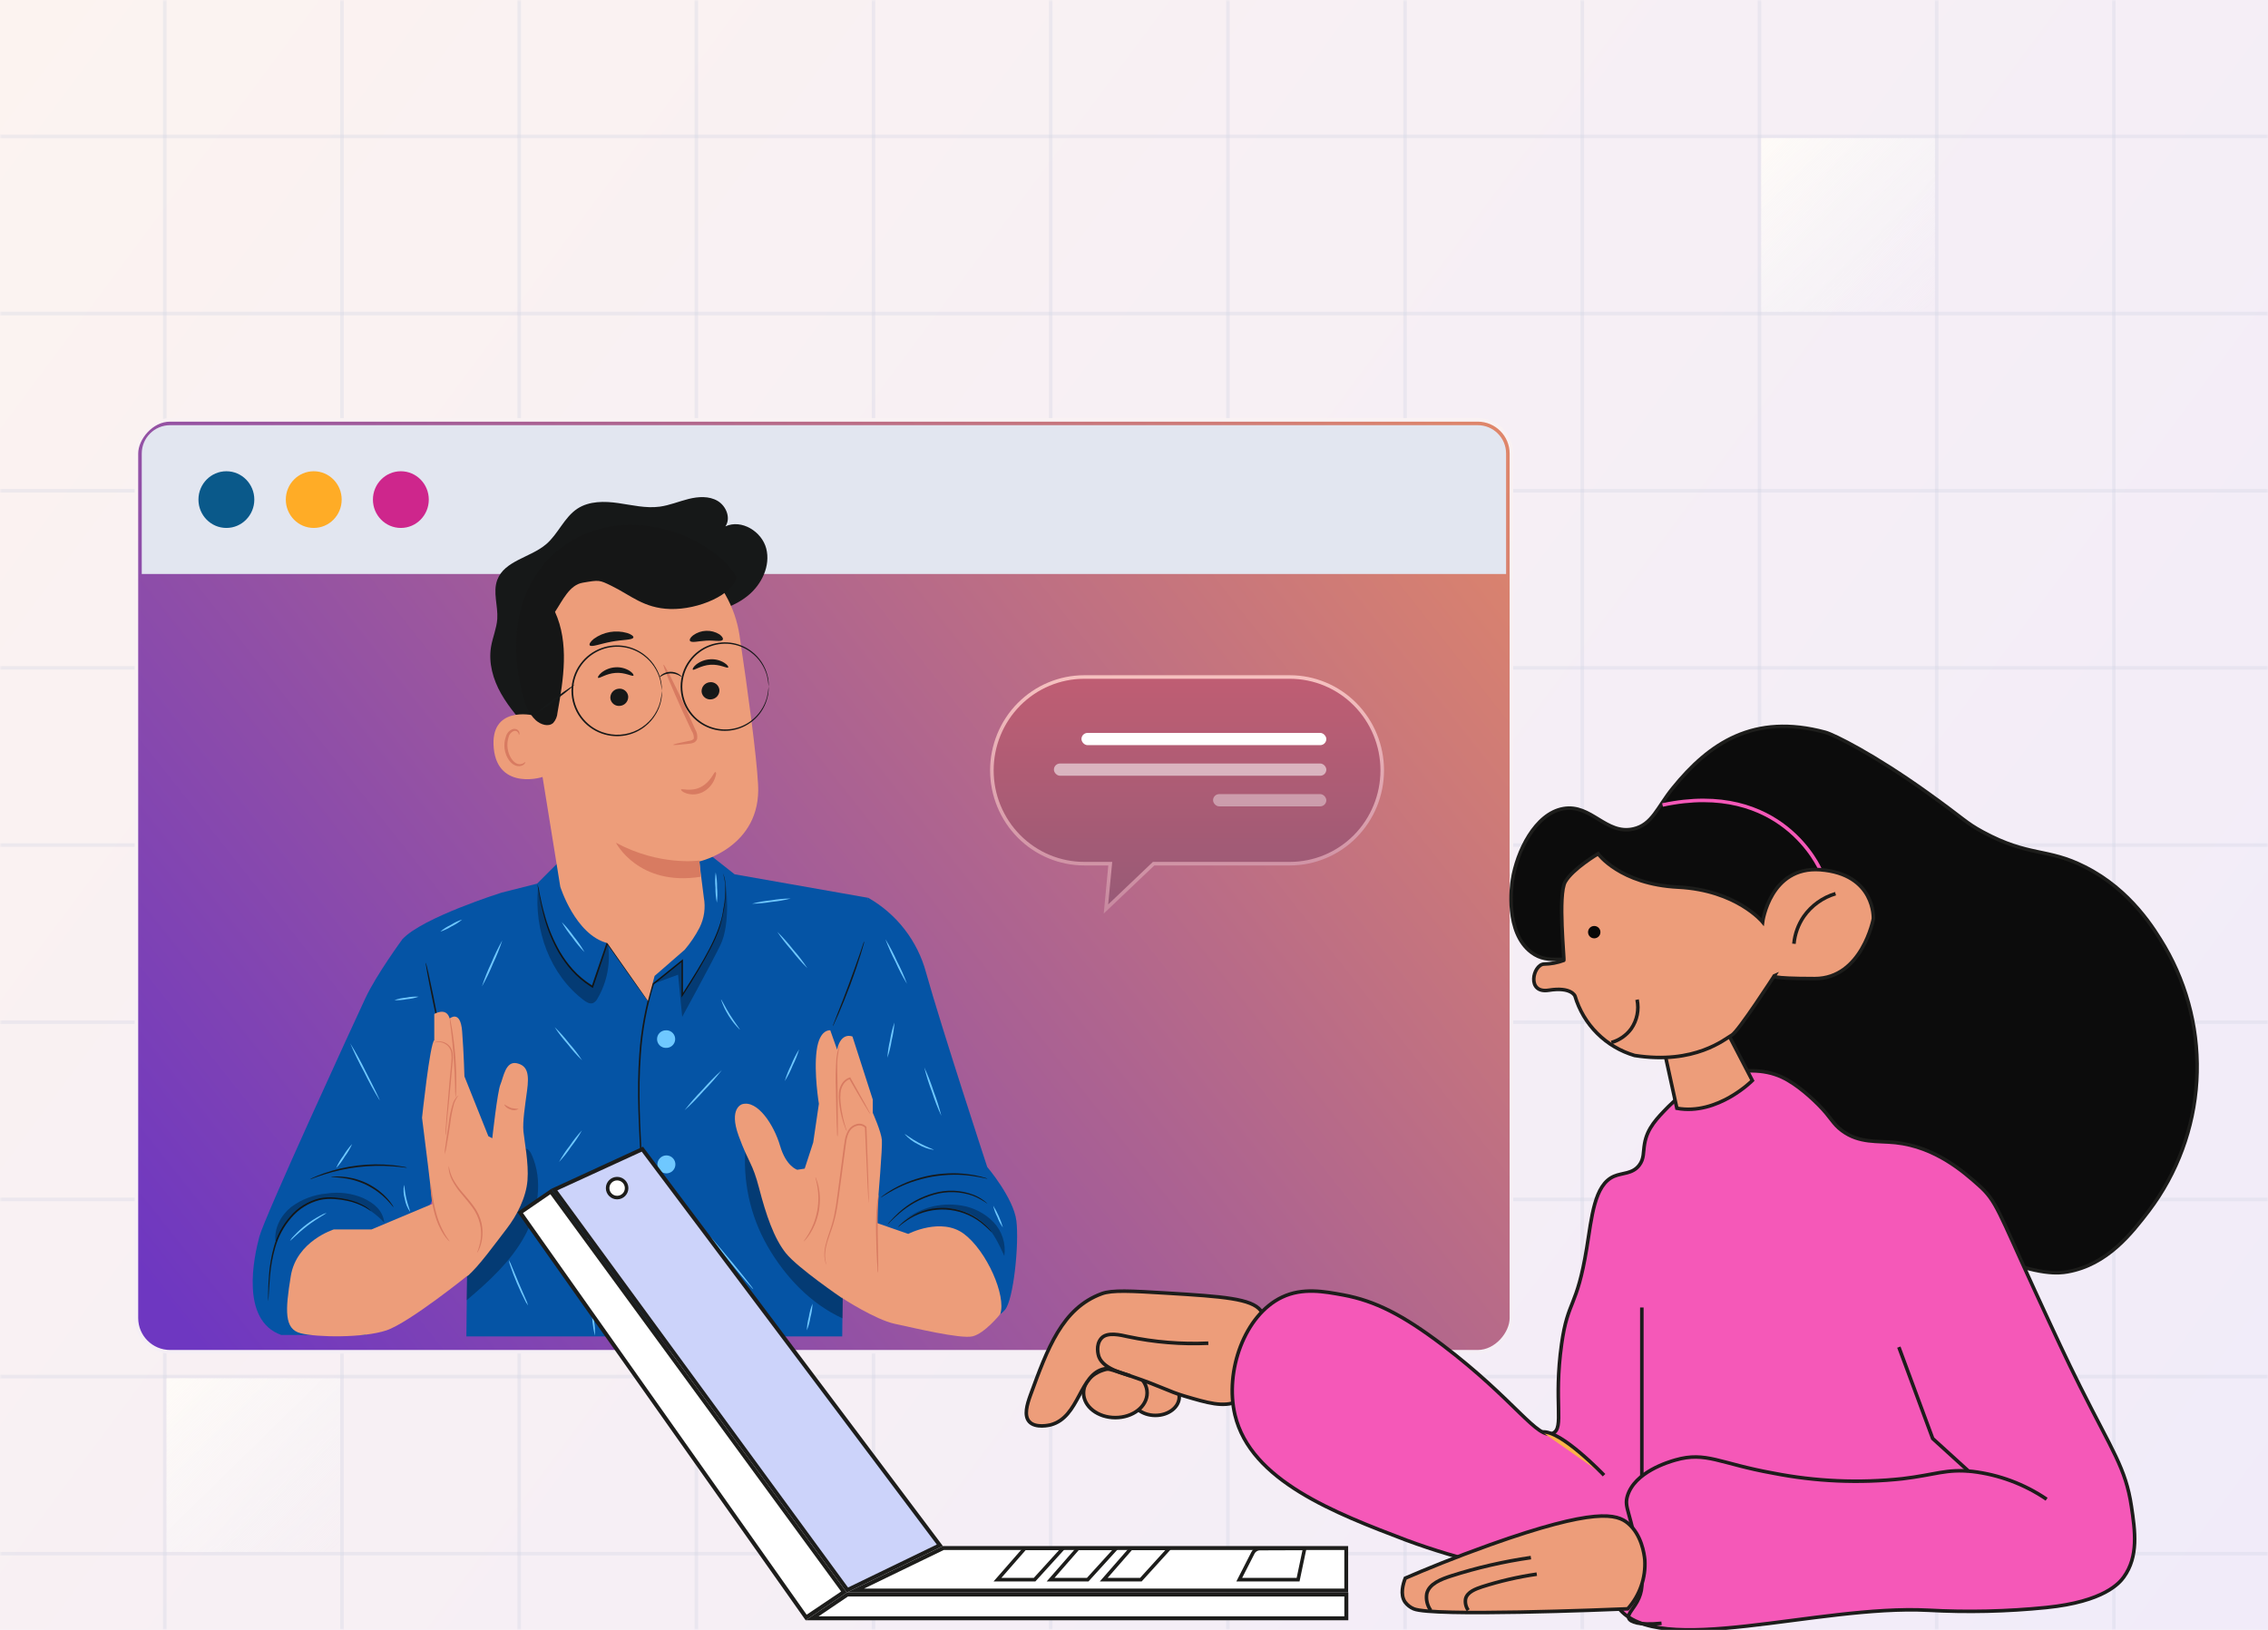 <svg width="640" height="460" viewBox="0 0 640 460" fill="none" xmlns="http://www.w3.org/2000/svg">
<g clipPath="url(#clip0_1198_90294)">
<rect width="640" height="460" fill="white"/>
<g opacity="0.1">
<rect width="640" height="460" fill="url(#paint0_linear_1198_90294)"/>
<rect width="640" height="460" fill="url(#paint1_linear_1198_90294)" fillOpacity="0.8"/>
</g>
<mask id="mask0_1198_90294" style="mask-type:alpha" maskUnits="userSpaceOnUse" x="0" y="0" width="640" height="460">
<rect width="640" height="460" fill="url(#paint2_linear_1198_90294)"/>
<rect width="640" height="460" fill="url(#paint3_linear_1198_90294)" fillOpacity="0.8"/>
</mask>
<g mask="url(#mask0_1198_90294)">
<g opacity="0.3">
<path fill-rule="evenodd" clip-rule="evenodd" d="M640 39L0 39V38L640 38V39ZM640 89L0 89V88L640 88V89ZM0 139L640 139V138L0 138V139ZM640 189L0 189V188L640 188V189ZM0 239L640 239V238L0 238V239ZM640 289L0 289V288L640 288V289ZM0 339L640 339V338L0 338V339ZM640 389L0 389V388L640 388V389ZM0 439L640 439V438L0 438V439Z" fill="#CDD1E1"/>
</g>
<g opacity="0.3">
<path fill-rule="evenodd" clip-rule="evenodd" d="M46 0L46 460H47L47 0H46ZM96 0L96 460H97L97 0H96ZM146 460L146 0H147L147 460H146ZM196 0L196 460H197L197 0H196ZM246 460L246 0H247L247 460H246ZM296 0L296 460H297L297 0H296ZM346 460L346 0H347L347 460H346ZM396 0L396 460H397L397 0H396ZM446 460L446 0H447L447 460H446ZM496 0L496 460H497L497 0H496ZM546 460L546 0H547L547 460H546ZM596 0V460H597V0H596Z" fill="#CDD1E1"/>
</g>
<rect opacity="0.9" x="497" y="39" width="49" height="49" fill="url(#paint4_linear_1198_90294)"/>
<rect opacity="0.9" x="47" y="389" width="49" height="49" fill="url(#paint5_linear_1198_90294)"/>
</g>
<g filter="url(#filter0_d_1198_90294)">
<rect x="1.5" y="-1.5" width="388" height="263" rx="9.5" transform="matrix(-1 0 0 1 408 80)" fill="url(#paint6_linear_1198_90294)" fillOpacity="0.6"/>
<rect x="1.5" y="-1.5" width="388" height="263" rx="9.5" transform="matrix(-1 0 0 1 408 80)" fill="url(#paint7_linear_1198_90294)" fillOpacity="0.7"/>
<rect x="1.5" y="-1.5" width="388" height="263" rx="9.5" transform="matrix(-1 0 0 1 408 80)" stroke="url(#paint8_linear_1198_90294)" strokeWidth="3"/>
<path d="M405 88C405 83.582 401.418 80 397 80H28C23.582 80 20 83.582 20 88V122H405V88Z" fill="#E2E6F0"/>
<path d="M93.117 109C88.764 109 85.235 105.418 85.235 101C85.235 96.582 88.764 93 93.117 93C97.471 93 101 96.582 101 101C101 105.418 97.471 109 93.117 109Z" fill="#CE268C"/>
<path d="M43.883 109C39.529 109 36 105.418 36 101C36 96.582 39.529 93 43.883 93C48.236 93 51.765 96.582 51.765 101C51.765 105.418 48.236 109 43.883 109Z" fill="#0A598A"/>
<path d="M68.535 109C64.182 109 60.653 105.418 60.653 101C60.653 96.582 64.182 93 68.535 93C72.889 93 76.418 96.582 76.418 101C76.418 105.418 72.889 109 68.535 109Z" fill="#FFAC26"/>
<path d="M305.106 204.164L305.54 203.751H306.139H343.967C350.879 203.751 357.511 200.979 362.403 196.041C367.296 191.102 370.047 184.401 370.047 177.411C370.047 170.42 367.296 163.719 362.403 158.78C357.511 153.842 350.879 151.07 343.967 151.07H285.958C279.049 151.075 272.421 153.848 267.533 158.786C262.644 163.724 259.895 170.423 259.895 177.411C259.895 184.401 262.646 191.102 267.539 196.041C272.431 200.979 279.063 203.751 285.975 203.751H291.655H293.304L293.148 205.393L292.086 216.546L305.106 204.164Z" fill="url(#paint9_linear_1198_90294)" fillOpacity="0.5" stroke="url(#paint10_linear_1198_90294)" strokeWidth="3"/>
<rect x="285.172" y="166.846" width="69.1" height="3.455" rx="1.728" fill="white" fillOpacity="0.9"/>
<rect opacity="0.54" x="277.398" y="175.482" width="76.874" height="3.455" rx="1.728" fill="white" fillOpacity="0.8"/>
<rect opacity="0.4" x="322.312" y="184.121" width="31.959" height="3.455" rx="1.728" fill="white" fillOpacity="0.7"/>
<path d="M224.985 213.371C228.971 215.638 232.469 218.674 235.274 222.301C238.08 225.929 240.138 230.077 241.329 234.506C245.574 249.723 258.581 289.351 258.581 289.351C258.581 289.351 266.022 298.096 266.815 304.569C267.607 311.041 266.022 326.707 263.627 329.631C262.932 330.477 262.04 331.141 261.031 331.564C260.021 331.988 258.923 332.159 257.832 332.062L226.544 329.067L214.215 246.579L224.985 213.371Z" fill="#0554A5"/>
<path d="M121.52 211.927C121.52 211.927 99.153 218.972 93.578 225.048L111.895 310.266L111.605 337.169H217.667C217.667 335.848 218.618 247.9 218.618 247.9L224.985 213.389L187.294 206.749L179.87 200.893L137.926 203.015L131.559 209.391L121.52 211.927Z" fill="#0554A5"/>
<g opacity="0.3">
<path d="M130.018 285.855C129.692 285.133 129.226 284.358 128.451 284.19C127.174 283.926 126.32 285.441 125.888 286.674C122.504 296.335 117.814 305.487 111.948 313.876L111.684 326.962C117.848 321.758 123.959 316.184 127.905 309.13C131.85 302.076 133.347 293.226 130.018 285.855Z" fill="black"/>
</g>
<path d="M93.569 225.047C93.569 225.047 86.199 235.095 83.134 241.655C80.069 248.216 54.716 303.299 53.193 308.997C51.669 314.694 47.724 332.615 59.357 336.763H83.143L107.069 288.399L108.293 232.259L93.569 225.047Z" fill="#0554A5"/>
<path d="M84.672 301.829C84.672 301.829 84.135 301.362 83.043 300.737C81.473 299.892 79.788 299.281 78.041 298.923C76.842 298.656 75.622 298.485 74.395 298.412C72.995 298.296 71.586 298.388 70.213 298.685C67.082 299.485 64.278 301.239 62.19 303.705C60.068 306.148 58.515 309.033 57.646 312.15C56.923 314.697 56.443 317.306 56.211 319.944C55.99 322.198 55.911 324.03 55.832 325.298C55.832 325.888 55.761 326.372 55.735 326.76C55.735 326.932 55.714 327.103 55.673 327.27C55.651 327.101 55.651 326.929 55.673 326.76C55.673 326.372 55.673 325.879 55.673 325.289C55.673 324.021 55.726 322.18 55.911 319.917C56.092 317.237 56.544 314.581 57.258 311.992C58.12 308.803 59.695 305.852 61.864 303.361C64.015 300.82 66.911 299.021 70.142 298.219C71.555 297.924 73.003 297.844 74.439 297.981C75.683 298.072 76.917 298.263 78.129 298.553C79.896 298.942 81.59 299.607 83.149 300.526C83.568 300.783 83.963 301.078 84.329 301.406C84.558 301.688 84.681 301.811 84.672 301.829Z" fill="#161818"/>
<path d="M73.367 292.195C73.628 292.12 73.897 292.079 74.169 292.072C74.904 292.01 75.643 292.01 76.379 292.072C77.477 292.136 78.568 292.298 79.637 292.556C80.942 292.88 82.213 293.329 83.433 293.895C84.64 294.488 85.79 295.193 86.867 295.999C87.738 296.667 88.546 297.412 89.28 298.227C89.783 298.778 90.242 299.367 90.654 299.989C90.82 300.204 90.956 300.441 91.059 300.693C90.989 300.746 90.337 299.812 89.051 298.474C88.294 297.71 87.478 297.006 86.612 296.369C85.544 295.596 84.413 294.916 83.23 294.335C82.038 293.782 80.8 293.331 79.532 292.988C78.491 292.72 77.431 292.532 76.361 292.424C74.53 292.186 73.376 292.257 73.367 292.195Z" fill="#161818"/>
<path d="M94.92 289.544C94.551 289.559 94.182 289.532 93.819 289.464C93.115 289.367 92.058 289.271 90.834 289.174C84.248 288.683 77.629 289.475 71.346 291.507C70.139 291.895 69.17 292.238 68.51 292.485C68.172 292.64 67.817 292.755 67.453 292.828C67.766 292.631 68.096 292.463 68.439 292.326C69.082 292.018 70.042 291.631 71.24 291.199C77.526 288.975 84.227 288.171 90.86 288.848C92.128 288.989 93.15 289.138 93.845 289.288C94.212 289.335 94.572 289.421 94.92 289.544V289.544Z" fill="#161818"/>
<path d="M162.796 242.474C162.71 242.383 162.631 242.286 162.559 242.183L161.907 241.303L159.512 237.983C157.451 235.085 154.589 231.034 151.207 226.27L151.577 226.217C150.3 229.995 148.882 234.143 147.385 238.546L147.297 238.828L147.051 238.669L146.558 238.352C144.641 237.121 142.897 235.641 141.371 233.949C139.964 232.381 138.722 230.672 137.663 228.85C135.897 225.746 134.527 222.433 133.586 218.988C132.948 216.668 132.434 214.316 132.045 211.943C131.904 211.141 131.79 210.507 131.71 210.023C131.71 209.803 131.622 209.644 131.596 209.53C131.571 209.479 131.554 209.426 131.543 209.371C131.905 210.174 132.134 211.031 132.221 211.907C132.564 213.572 133.04 215.976 133.903 218.873C134.88 222.275 136.267 225.546 138.033 228.613C139.082 230.41 140.313 232.095 141.705 233.641C143.203 235.297 144.918 236.743 146.804 237.939L147.289 238.256L146.954 238.37C148.46 233.967 149.886 229.846 151.181 226.041L151.322 225.645L151.551 225.988C154.871 230.788 157.715 234.865 159.714 237.798L162.021 241.179C162.259 241.558 162.453 241.857 162.611 242.06C162.696 242.186 162.758 242.326 162.796 242.474V242.474Z" fill="#161818"/>
<g opacity="0.3">
<path d="M190.438 283.15C189.478 293.085 191.632 303.071 196.602 311.727C201.534 320.313 208.764 327.965 217.737 332.069C218.028 323.324 217.614 313.021 217.904 304.277L190.438 283.15Z" fill="black"/>
</g>
<path d="M189.417 271.641C189.417 271.641 185.56 272.706 188.448 280.597C191.337 288.487 192.305 288.011 194.225 295.4C196.145 302.788 198.399 309.49 201.772 313.69C205.145 317.891 217.623 326.371 217.623 326.371L228.86 315.804C228.86 315.804 227.002 307.878 227.451 302.551C227.9 297.223 229.018 284.057 228.86 281.777C228.701 279.496 226.289 274.071 226.289 274.071V270.337L220.556 252.54C220.556 252.54 217.341 251.087 216.223 256.23L214.294 250.779C214.294 250.779 211.247 250.286 210.437 256.547C209.627 262.808 211.08 271.517 211.08 271.517L209.477 282.437L207.073 289.817L204.986 290.143C204.986 290.143 201.842 289.262 200.125 283.371C198.408 277.479 193.749 270.355 189.417 271.641Z" fill="#ED9D7A"/>
<path d="M225.136 299.558C225.108 299.425 225.093 299.289 225.092 299.153C225.092 298.844 225.039 298.457 225.004 297.981C224.951 296.898 224.872 295.41 224.766 293.578C224.599 289.739 224.353 284.411 224.071 278.185L224.124 278.308C223.836 278.01 223.472 277.797 223.071 277.693C222.67 277.589 222.248 277.598 221.852 277.718C221.42 277.821 221.013 278.009 220.655 278.27C220.297 278.532 219.994 278.862 219.764 279.242C218.787 280.827 218.734 282.879 218.426 284.869C217.818 289.369 217.237 293.675 216.709 297.559C216.445 299.505 216.163 301.363 215.775 303.08C215.416 304.671 214.951 306.236 214.384 307.765C213.891 309.165 213.45 310.407 213.177 311.578C212.928 312.548 212.806 313.545 212.816 314.546C212.849 315.402 212.997 316.249 213.257 317.065C213.145 316.869 213.054 316.662 212.984 316.448C212.783 315.835 212.665 315.199 212.631 314.555C212.597 313.533 212.698 312.512 212.931 311.517C213.24 310.211 213.623 308.923 214.076 307.66C214.619 306.137 215.063 304.581 215.405 303.001C215.766 301.293 216.031 299.479 216.286 297.497C216.806 293.596 217.378 289.307 217.968 284.807C218.109 283.803 218.223 282.817 218.4 281.822C218.545 280.828 218.88 279.872 219.386 279.004C219.643 278.567 219.985 278.186 220.392 277.883C220.798 277.581 221.262 277.363 221.755 277.243C222.231 277.106 222.735 277.104 223.212 277.236C223.689 277.368 224.12 277.63 224.458 277.991L224.502 278.053V278.167C224.722 284.393 224.899 289.73 225.031 293.561C225.083 295.419 225.119 296.916 225.145 297.964C225.145 298.448 225.145 298.844 225.145 299.144C225.166 299.281 225.163 299.421 225.136 299.558V299.558Z" fill="#D87B61"/>
<path d="M218.996 279.33C218.796 279.016 218.637 278.679 218.521 278.326C218.148 277.386 217.833 276.424 217.578 275.446C217.195 274.002 216.927 272.53 216.777 271.043C216.668 270.166 216.651 269.281 216.724 268.401C216.803 267.414 217.137 266.464 217.693 265.645C218.186 264.917 218.908 264.374 219.745 264.104L219.921 264.051L220.009 264.209C221.638 267.08 223.047 269.616 224.042 271.439L225.196 273.588C225.352 273.842 225.476 274.114 225.566 274.398C225.363 274.179 225.191 273.933 225.055 273.667L223.787 271.58C222.721 269.819 221.259 267.291 219.621 264.429L219.877 264.535C219.14 264.781 218.505 265.264 218.071 265.909C217.564 266.664 217.261 267.538 217.191 268.445C217.107 269.309 217.107 270.179 217.191 271.043C217.325 272.525 217.561 273.996 217.895 275.446C218.177 276.688 218.477 277.665 218.688 278.343C218.818 278.663 218.921 278.993 218.996 279.33V279.33Z" fill="#D87B61"/>
<path d="M216.308 280.807C216.229 280.473 216.194 280.13 216.202 279.786C216.202 279.029 216.132 278.095 216.088 276.994C216.018 274.634 215.938 271.376 215.885 267.774C215.752 264.695 215.802 261.61 216.035 258.537C216.141 257.6 216.342 256.676 216.634 255.78C216.72 255.446 216.86 255.128 217.048 254.838C216.725 256.061 216.493 257.306 216.352 258.563C216.132 260.897 216.352 264.164 216.352 267.765C216.352 271.367 216.431 274.626 216.423 276.986C216.423 278.095 216.423 279.029 216.423 279.786C216.42 280.13 216.382 280.472 216.308 280.807V280.807Z" fill="#D87B61"/>
<path d="M206.808 310.371C206.747 310.319 207.443 309.491 208.314 307.994C208.819 307.114 209.257 306.199 209.626 305.255C210.06 304.094 210.393 302.898 210.622 301.68C210.834 300.458 210.94 299.221 210.939 297.981C210.927 296.966 210.835 295.953 210.666 294.952C210.384 293.243 210.014 292.222 210.093 292.195C210.232 292.411 210.339 292.645 210.41 292.891C210.654 293.542 210.848 294.21 210.991 294.89C211.207 295.904 211.331 296.936 211.361 297.972C211.384 299.24 211.29 300.508 211.08 301.759C210.84 303.005 210.483 304.226 210.014 305.405C209.627 306.365 209.152 307.287 208.596 308.161C208.226 308.75 207.811 309.309 207.354 309.834C207.02 310.204 206.835 310.398 206.808 310.371Z" fill="#D87B61"/>
<path d="M226.544 304.85L236.292 308.24C236.292 308.24 245.6 303.423 252.02 308.24C258.44 313.057 264.023 325.747 262.253 330.881C262.253 330.881 257.85 336.35 254.451 337.151C251.051 337.952 237.983 334.782 232.523 333.628C227.063 332.475 217.676 326.363 217.676 326.363L226.544 304.85Z" fill="#ED9D7A"/>
<path d="M227.734 319.221C227.654 318.934 227.618 318.637 227.628 318.34C227.628 317.68 227.54 316.896 227.487 315.98C227.39 313.99 227.249 311.242 227.214 308.195C227.157 305.595 227.23 302.994 227.434 300.402C227.522 299.407 227.628 298.597 227.734 298.051C227.752 297.748 227.82 297.45 227.936 297.17C228.007 297.17 227.857 298.403 227.76 300.384C227.663 302.366 227.628 305.122 227.672 308.151C227.716 311.181 227.778 313.823 227.813 315.936C227.813 316.931 227.813 317.741 227.813 318.296C227.826 318.606 227.8 318.917 227.734 319.221V319.221Z" fill="#D87B61"/>
<path d="M259.885 307.853C258.875 306.803 257.792 305.826 256.644 304.929C253.825 302.815 250.443 301.583 246.924 301.389C243.406 301.194 239.909 302.046 236.874 303.837C235.64 304.603 234.463 305.456 233.352 306.391C233.581 306.065 233.85 305.769 234.153 305.51C234.942 304.773 235.803 304.118 236.724 303.555C239.785 301.642 243.362 300.722 246.966 300.921C250.569 301.12 254.024 302.427 256.855 304.665C257.712 305.323 258.497 306.07 259.198 306.893C259.465 307.183 259.696 307.506 259.885 307.853V307.853Z" fill="#161818"/>
<path d="M258.633 299.724C257.376 298.816 256.013 298.065 254.573 297.488C251.04 296.235 247.204 296.118 243.601 297.153C241.619 297.71 239.712 298.506 237.921 299.522C236.462 300.36 235.085 301.333 233.808 302.428C232.716 303.361 231.88 304.189 231.299 304.744C231.033 305.064 230.738 305.358 230.418 305.625C230.652 305.275 230.917 304.948 231.211 304.647C231.971 303.789 232.78 302.975 233.632 302.208C236.45 299.633 239.835 297.76 243.513 296.739C247.204 295.669 251.144 295.836 254.732 297.215C255.802 297.64 256.809 298.209 257.726 298.905C257.977 299.092 258.215 299.295 258.439 299.513C258.563 299.628 258.642 299.716 258.633 299.724Z" fill="#161818"/>
<path d="M258.713 292.68C258.713 292.768 256.952 292.248 254.152 291.861C252.493 291.643 250.822 291.537 249.15 291.544C247.107 291.574 245.07 291.759 243.056 292.099C241.037 292.466 239.049 292.99 237.112 293.666C235.538 294.227 234.005 294.894 232.523 295.665C229.987 296.995 228.569 298.069 228.508 297.99C228.81 297.701 229.137 297.439 229.485 297.206C229.811 296.968 230.207 296.678 230.701 296.378C231.194 296.079 231.722 295.709 232.365 295.383C233.842 294.559 235.382 293.853 236.971 293.27C238.917 292.56 240.921 292.015 242.959 291.641C244.996 291.3 247.058 291.126 249.123 291.121C250.814 291.131 252.501 291.273 254.169 291.544C254.891 291.632 255.525 291.799 256.08 291.914C256.635 292.028 257.119 292.16 257.498 292.275C257.917 292.365 258.324 292.501 258.713 292.68V292.68Z" fill="#161818"/>
<path d="M184.002 206.439C184.372 207.261 184.602 208.139 184.68 209.037C184.939 211.563 184.814 214.113 184.31 216.602C183.999 218.387 183.578 220.152 183.051 221.886C182.354 223.905 181.497 225.867 180.489 227.751C178.393 231.793 175.751 236.213 172.686 240.96L172.325 241.506V240.845C172.325 237.737 172.325 234.47 172.325 231.079L172.669 231.238L164.444 237.878L164.514 237.772C162.529 244.197 161.3 250.832 160.851 257.542C160.049 268.259 160.701 278.51 161.203 287.809C161.705 297.108 161.925 305.51 162.216 312.555C162.506 319.6 162.744 325.288 162.955 329.225C163.07 331.171 163.167 332.695 163.228 333.751C163.228 334.253 163.281 334.632 163.308 334.931C163.334 335.231 163.308 335.336 163.308 335.336C163.308 335.336 163.308 335.195 163.246 334.931C163.184 334.667 163.175 334.262 163.123 333.76C163.026 332.73 162.902 331.197 162.77 329.234C162.506 325.297 162.198 319.608 161.89 312.563C161.582 305.518 161.194 297.135 160.78 287.836C160.366 278.536 159.591 268.268 160.401 257.507C160.848 250.763 162.086 244.095 164.091 237.64V237.578H164.144L172.387 230.956L172.73 230.683V231.123C172.73 234.514 172.73 237.781 172.73 240.889L172.369 240.784C178.419 231.405 183.342 223.251 184.099 216.655C184.618 214.187 184.778 211.657 184.575 209.143C184.503 208.486 184.382 207.836 184.214 207.197C184.064 206.668 184.002 206.439 184.002 206.439Z" fill="#161818"/>
<path d="M168.21 320.039H167.893C167.254 320.08 166.656 320.368 166.226 320.842C165.796 321.316 165.567 321.939 165.587 322.579C165.608 323.219 165.876 323.826 166.336 324.271C166.796 324.716 167.411 324.965 168.052 324.965C168.692 324.965 169.307 324.716 169.767 324.271C170.227 323.826 170.496 323.219 170.516 322.579C170.537 321.939 170.308 321.316 169.877 320.842C169.447 320.368 168.849 320.08 168.21 320.039Z" fill="#6FC8FF"/>
<path d="M168.21 286.092H167.893C167.236 286.133 166.62 286.428 166.176 286.916C165.733 287.403 165.496 288.044 165.517 288.702C165.537 289.361 165.814 289.986 166.287 290.444C166.76 290.903 167.393 291.159 168.052 291.159C168.711 291.159 169.344 290.903 169.817 290.444C170.29 289.986 170.566 289.361 170.587 288.702C170.607 288.044 170.371 287.403 169.927 286.916C169.484 286.428 168.868 286.133 168.21 286.092V286.092Z" fill="#6FC8FF"/>
<path d="M167.876 255.737C168.533 255.782 169.182 255.563 169.678 255.129C170.174 254.696 170.478 254.083 170.522 253.426C170.567 252.768 170.348 252.12 169.914 251.624C169.481 251.127 168.868 250.824 168.211 250.779H167.894C167.235 250.779 166.603 251.041 166.138 251.507C165.672 251.972 165.41 252.604 165.41 253.263C165.41 253.921 165.672 254.553 166.138 255.019C166.603 255.484 167.235 255.746 167.894 255.746L167.876 255.737Z" fill="#6FC8FF"/>
<path d="M129.862 166.671C126.78 163.254 123.697 159.802 121.408 155.777C119.118 151.753 117.815 147.068 118.563 142.568C118.995 139.926 120.131 137.381 120.325 134.695C120.571 130.997 119.021 127.131 120.325 123.661C122.359 118.201 129.677 117.365 134.08 113.622C137.523 110.707 139.205 105.978 142.992 103.521C146.303 101.381 150.556 101.425 154.44 101.98C158.324 102.535 162.269 103.521 166.17 102.993C168.961 102.614 171.577 101.496 174.307 100.818C177.037 100.14 180.075 99.937 182.505 101.372C184.936 102.808 186.301 106.233 184.707 108.55C189.233 106.462 194.984 109.994 196.226 114.82C197.467 119.645 194.984 124.867 191.144 128.029C187.305 131.19 182.338 132.696 177.451 133.621C163.581 136.263 148.54 134.757 136.59 127.254" fill="#161818"/>
<path d="M178.61 213.301C177.941 208.017 177.386 203.667 177.351 203.129C177.351 203.129 194.893 199.184 193.924 181.44C193.457 172.871 191.062 155.294 188.702 139.416C187.485 131.185 183.213 123.715 176.735 118.493C170.258 113.271 162.052 110.68 153.75 111.236L152.042 111.351C133.672 113.702 125.376 130.592 128.194 148.892L138.101 210.245C138.101 210.245 142.337 223.815 151.381 226.167L162.829 242.476L164.723 235.431L173.229 228.025C174.858 226.108 176.264 224.014 177.421 221.781C178.722 219.156 179.139 216.182 178.61 213.301V213.301Z" fill="#ED9D7A"/>
<path d="M177.36 202.863C177.36 202.863 166.22 204.528 153.812 197.844C153.812 197.844 160.127 210.234 177.713 207.451L177.36 202.863Z" fill="#D87B61"/>
<path d="M183.003 154.658C183.053 155.314 182.845 155.964 182.425 156.47C182.004 156.976 181.403 157.299 180.749 157.37C180.429 157.418 180.102 157.4 179.789 157.319C179.475 157.238 179.181 157.096 178.924 156.9C178.666 156.704 178.45 156.458 178.289 156.178C178.127 155.897 178.024 155.587 177.984 155.266C177.934 154.606 178.144 153.953 178.568 153.445C178.992 152.937 179.598 152.614 180.256 152.545C180.575 152.5 180.9 152.52 181.212 152.602C181.524 152.685 181.817 152.829 182.072 153.026C182.328 153.222 182.542 153.468 182.702 153.748C182.862 154.029 182.964 154.338 183.003 154.658Z" fill="#161818"/>
<path d="M185.481 148.372C185.191 148.716 183.174 147.43 180.453 147.615C177.732 147.8 175.821 149.306 175.504 148.989C175.354 148.848 175.627 148.231 176.455 147.544C177.585 146.662 178.959 146.148 180.391 146.074C181.805 145.972 183.215 146.324 184.416 147.078C185.296 147.632 185.622 148.214 185.481 148.372Z" fill="#161818"/>
<path d="M157.271 156.499C157.32 157.158 157.11 157.81 156.686 158.316C156.262 158.823 155.656 159.144 154.999 159.211C154.679 159.257 154.353 159.238 154.04 159.157C153.727 159.076 153.433 158.933 153.176 158.737C152.919 158.541 152.703 158.296 152.541 158.016C152.379 157.736 152.275 157.427 152.234 157.106C152.184 156.446 152.394 155.793 152.818 155.285C153.242 154.777 153.848 154.454 154.506 154.385C154.827 154.338 155.154 154.356 155.468 154.437C155.782 154.518 156.076 154.662 156.334 154.859C156.592 155.056 156.807 155.302 156.968 155.584C157.129 155.866 157.232 156.177 157.271 156.499V156.499Z" fill="#161818"/>
<path d="M158.737 150.669C158.447 151.021 156.43 149.727 153.709 149.912C150.988 150.096 149.086 151.602 148.769 151.285C148.61 151.153 148.892 150.537 149.72 149.841C150.842 148.946 152.214 148.42 153.647 148.335C155.064 148.235 156.476 148.586 157.681 149.339C158.561 149.929 158.887 150.475 158.737 150.669Z" fill="#161818"/>
<path d="M169.973 170.202C169.973 170.052 171.628 169.647 174.376 169.11C175.063 168.995 175.714 168.81 175.794 168.326C175.806 167.605 175.597 166.898 175.195 166.3C174.429 164.662 173.627 162.936 172.782 161.14C169.427 153.787 166.943 147.728 167.234 147.596C167.525 147.464 170.501 153.311 173.865 160.664L176.19 165.86C176.685 166.669 176.876 167.627 176.727 168.564C176.642 168.815 176.501 169.043 176.315 169.233C176.129 169.422 175.903 169.566 175.653 169.656C175.275 169.788 174.881 169.871 174.482 169.902C171.708 170.228 169.999 170.36 169.973 170.202Z" fill="#D87B61"/>
<path d="M158.735 139.909C158.515 140.666 155.776 140.499 152.57 141.098C149.365 141.697 146.873 142.745 146.406 142.111C146.195 141.803 146.6 141.072 147.586 140.288C148.923 139.318 150.463 138.666 152.09 138.382C153.717 138.098 155.387 138.19 156.974 138.65C158.189 139.029 158.823 139.583 158.735 139.909Z" fill="#161818"/>
<path d="M183.949 140.552C183.509 141.203 181.598 140.684 179.334 140.807C177.071 140.93 175.195 141.503 174.711 140.886C174.5 140.578 174.755 139.944 175.592 139.301C176.665 138.522 177.946 138.081 179.272 138.033C180.598 137.986 181.907 138.336 183.033 139.037C183.834 139.618 184.143 140.235 183.949 140.552Z" fill="#161818"/>
<path d="M130.556 161.925C130.248 161.811 118.14 159.133 119.337 171.224C120.535 183.315 133.639 179.379 133.621 179.027C133.603 178.675 130.556 161.925 130.556 161.925Z" fill="#ED9D7A"/>
<path d="M128.232 175.055C128.17 175.055 128.03 175.222 127.695 175.416C127.214 175.679 126.65 175.749 126.119 175.609C124.798 175.266 123.521 173.337 123.248 171.206C123.096 170.161 123.186 169.094 123.512 168.089C123.589 167.702 123.76 167.339 124.008 167.033C124.257 166.726 124.576 166.484 124.939 166.328C125.174 166.239 125.433 166.237 125.669 166.32C125.906 166.404 126.106 166.569 126.233 166.786C126.436 167.103 126.383 167.358 126.444 167.367C126.506 167.376 126.682 167.138 126.541 166.654C126.442 166.36 126.247 166.109 125.987 165.94C125.628 165.721 125.198 165.652 124.789 165.746C124.302 165.895 123.861 166.165 123.508 166.532C123.155 166.899 122.902 167.35 122.772 167.842C122.368 168.942 122.232 170.123 122.376 171.286C122.702 173.707 124.137 175.865 125.969 176.199C126.311 176.271 126.666 176.261 127.004 176.171C127.342 176.081 127.654 175.913 127.915 175.68C128.232 175.345 128.276 175.072 128.232 175.055Z" fill="#D87B61"/>
<path d="M187.797 122.895C186.97 127.704 177.23 132.115 169.111 131.878C161.652 131.666 157.962 127.959 152.537 125.335C149.112 123.661 149.112 123.661 144.453 124.454C140.684 125.07 138.738 129.509 136.616 132.688C140.649 141.494 139.02 151.674 137.311 161.176C137.237 162.237 136.813 163.244 136.105 164.038C134.749 165.236 132.582 164.514 131.209 163.29C129.069 161.335 128.091 158.402 127.387 155.61C125.677 149.202 125.258 142.518 126.154 135.946C127.088 129.356 129.932 123.184 134.335 118.193C140.092 112.117 147.988 108.519 156.35 108.162C164.673 107.862 172.878 110.192 179.801 114.82C183.007 116.916 185.966 119.514 187.815 122.895" fill="#151616"/>
<path d="M166.759 154.959C166.671 153.93 166.509 152.909 166.275 151.903C165.554 149.166 163.931 146.752 161.669 145.052C160.01 143.797 158.063 142.978 156.007 142.671C153.95 142.363 151.848 142.576 149.895 143.291C147.589 144.134 145.585 145.642 144.136 147.623C142.574 149.749 141.732 152.317 141.732 154.955C141.732 157.592 142.574 160.16 144.136 162.286C145.597 164.27 147.614 165.778 149.93 166.618C151.567 167.212 153.309 167.457 155.045 167.339C156.782 167.221 158.475 166.743 160.016 165.934C161.557 165.125 162.913 164.004 163.997 162.642C165.08 161.28 165.868 159.707 166.31 158.024C166.545 157.015 166.707 155.991 166.794 154.959C166.804 155.029 166.804 155.1 166.794 155.17C166.794 155.329 166.794 155.531 166.794 155.769C166.798 156.097 166.772 156.424 166.715 156.747C166.673 157.192 166.596 157.634 166.486 158.068C166.206 159.268 165.743 160.417 165.112 161.476C164.291 162.893 163.199 164.135 161.898 165.13C160.322 166.347 158.482 167.176 156.526 167.552C154.273 167.977 151.948 167.794 149.789 167.024C147.383 166.166 145.286 164.612 143.766 162.559C142.142 160.359 141.266 157.697 141.266 154.963C141.266 152.229 142.142 149.567 143.766 147.368C145.268 145.315 147.351 143.76 149.745 142.903C151.903 142.125 154.229 141.94 156.482 142.366C158.44 142.741 160.28 143.574 161.854 144.797C163.157 145.79 164.249 147.032 165.068 148.451C165.702 149.508 166.165 150.658 166.442 151.859C166.552 152.29 166.629 152.729 166.671 153.171C166.728 153.497 166.755 153.827 166.75 154.158C166.75 154.395 166.75 154.589 166.75 154.756C166.763 154.823 166.766 154.891 166.759 154.959V154.959Z" fill="#161818"/>
<path d="M196.91 153.779C196.825 152.774 196.669 151.777 196.443 150.794C195.739 148.129 194.157 145.781 191.952 144.127C190.45 142.986 188.7 142.214 186.845 141.873C184.714 141.489 182.52 141.678 180.487 142.419C179.389 142.806 178.358 143.361 177.431 144.066C176.448 144.782 175.586 145.65 174.877 146.637C173.356 148.706 172.535 151.207 172.535 153.775C172.535 156.343 173.356 158.843 174.877 160.912C175.586 161.899 176.448 162.767 177.431 163.483C178.358 164.188 179.389 164.743 180.487 165.13C182.385 165.827 184.427 166.036 186.427 165.739C188.427 165.442 190.321 164.649 191.935 163.431C194.136 161.77 195.717 159.42 196.426 156.755C196.65 155.775 196.806 154.781 196.893 153.779C196.914 154.04 196.914 154.302 196.893 154.563C196.897 154.882 196.87 155.2 196.813 155.514C196.776 155.948 196.699 156.379 196.584 156.8C196.032 159.11 194.824 161.212 193.106 162.853C191.387 164.493 189.231 165.602 186.897 166.046C184.702 166.468 182.432 166.292 180.328 165.535C177.997 164.694 175.969 163.18 174.498 161.185C172.914 159.041 172.059 156.445 172.059 153.779C172.059 151.113 172.914 148.517 174.498 146.373C175.962 144.371 177.993 142.856 180.328 142.023C182.433 141.268 184.7 141.088 186.897 141.503C188.802 141.869 190.594 142.677 192.128 143.863C194.37 145.573 195.951 148.006 196.602 150.75C196.717 151.17 196.793 151.601 196.831 152.035C196.887 152.349 196.914 152.668 196.91 152.986C196.931 153.25 196.931 153.515 196.91 153.779V153.779Z" fill="#161818"/>
<path d="M172.306 150.986C172.254 151.039 171.963 150.792 171.426 150.546C170.734 150.212 169.974 150.044 169.207 150.052C168.442 150.072 167.693 150.265 167.014 150.616C166.485 150.889 166.204 151.153 166.133 151.1C166.063 151.048 166.301 150.713 166.82 150.343C167.518 149.87 168.338 149.61 169.18 149.594C170.023 149.579 170.852 149.808 171.567 150.255C172.121 150.607 172.342 150.951 172.306 150.986Z" fill="#161818"/>
<path d="M142.26 153.17C140.518 154.753 138.676 156.223 136.748 157.573C134.907 159.043 132.971 160.39 130.953 161.606C132.696 160.024 134.537 158.553 136.466 157.203C138.307 155.733 140.242 154.386 142.26 153.17V153.17Z" fill="#161818"/>
<g opacity="0.3">
<path d="M131.844 210.48C130.62 222.431 135.164 235.05 144.745 242.289C145.503 242.861 146.445 243.425 147.334 243.099C147.927 242.809 148.398 242.32 148.664 241.716C151.357 237.082 152.368 231.66 151.526 226.367C150.011 230.365 148.708 234.293 147.176 238.467C138.819 233.394 133.614 222.615 131.844 210.48Z" fill="black"/>
</g>
<path opacity="0.3" d="M164.293 237.659L171.338 235.087L172.509 246.984C172.509 246.984 180.1 233.15 183.235 226.836C186.37 220.522 184.767 209.391 184.767 209.391C184.767 209.391 185.886 219.077 178.286 231.468L172.544 240.794V231.028L164.293 237.659Z" fill="black"/>
<g opacity="0.3">
<path d="M82.464 298.122C79.253 296.755 75.725 296.31 72.275 296.836C68.6 297.14 65.085 298.471 62.13 300.675C59.277 302.983 57.348 306.602 57.727 310.248L58.079 310.301C60.536 303.661 65.415 298.852 71.711 298.236C78.008 297.62 84.146 300.455 88.443 305.07C88.021 301.626 85.643 299.601 82.464 298.122Z" fill="black"/>
</g>
<g opacity="0.3">
<path d="M260.345 304.912C257.903 302.407 254.713 300.763 251.257 300.227C248.244 299.727 245.158 299.908 242.225 300.757C239.291 301.606 236.585 303.101 234.305 305.132L235.652 304.049C239.053 301.995 242.96 300.934 246.933 300.984C250.926 301.047 254.756 302.576 257.694 305.281C260.336 307.782 261.903 311.164 263.409 314.466C263.652 312.746 263.503 310.992 262.972 309.338C262.441 307.683 261.543 306.17 260.345 304.912V304.912Z" fill="black"/>
</g>
<path d="M215 249.661C215.065 249.329 215.171 249.007 215.317 248.701L216.312 246.139C217.193 243.981 218.338 240.996 219.57 237.685C220.803 234.374 221.869 231.344 222.635 229.151C222.996 228.13 223.295 227.267 223.516 226.562C223.605 226.236 223.735 225.923 223.903 225.629C223.865 225.964 223.791 226.295 223.683 226.615C223.516 227.24 223.251 228.147 222.908 229.257C222.221 231.476 221.2 234.541 219.967 237.843C218.734 241.146 217.51 244.131 216.576 246.262C216.11 247.327 215.696 248.182 215.44 248.772C215.324 249.082 215.176 249.38 215 249.661Z" fill="#161818"/>
<path d="M103.977 250.523C103.853 250.523 102.894 246.358 101.837 241.162C100.78 235.966 100.023 231.739 100.146 231.713C100.269 231.687 101.229 235.896 102.286 241.074C103.343 246.252 104.135 250.497 103.977 250.523Z" fill="#161818"/>
<path d="M102.317 302.911C102.599 303.043 99.094 275.462 99.094 275.462C99.094 275.462 101.304 254.53 102.546 253.561V246.181C102.546 246.181 105.963 244.103 106.887 247.458C106.887 247.458 109.925 244.816 110.41 251.095C110.894 257.374 111.053 263.776 111.053 263.776L117.807 280.675L118.917 281.239C118.917 281.239 120.37 268.03 121.215 266.057C122.06 264.084 122.642 259.373 125.838 260.078C129.035 260.782 129.308 263.441 128.736 267.757C128.163 272.072 127.441 276.563 127.705 279.319C127.969 282.075 129.238 288.249 128.85 293.127C128.463 298.006 125.794 303.149 122.994 306.759C120.194 310.37 114.83 317.838 111.924 320.092C110.982 320.876 102.317 302.911 102.317 302.911Z" fill="#ED9D7A"/>
<path d="M105.722 280.464C105.687 280.072 105.687 279.677 105.722 279.284C105.775 278.404 105.854 277.356 105.942 276.079C106.145 273.375 106.462 269.641 106.823 265.511C107.016 263.459 107.201 261.504 107.369 259.708C107.465 258.88 107.465 258.044 107.369 257.216C107.275 256.507 106.968 255.844 106.488 255.314C106.136 254.934 105.71 254.63 105.236 254.421C104.762 254.212 104.25 254.102 103.732 254.098C103.344 254.122 102.959 254.172 102.578 254.248C102.578 254.248 102.666 254.187 102.851 254.107C103.134 254.003 103.431 253.941 103.732 253.922C104.287 253.891 104.843 253.979 105.361 254.181C105.879 254.383 106.348 254.694 106.735 255.094C107.265 255.663 107.607 256.383 107.712 257.154C107.823 258.014 107.823 258.884 107.712 259.743C107.554 261.504 107.378 263.495 107.201 265.555C106.823 269.677 106.453 273.402 106.162 276.123L105.898 279.293C105.883 279.689 105.824 280.082 105.722 280.464V280.464Z" fill="#D87B61"/>
<path d="M109.358 269.183C108.862 269.851 108.459 270.582 108.161 271.358C107.625 273.3 107.248 275.282 107.033 277.285C106.672 279.645 106.32 281.776 106.038 283.308C105.93 284.151 105.747 284.982 105.492 285.792C105.49 284.944 105.567 284.098 105.721 283.264C105.915 281.714 106.223 279.575 106.602 277.214C106.806 275.175 107.234 273.163 107.879 271.217C108.109 270.628 108.439 270.082 108.856 269.606C109.129 269.298 109.341 269.166 109.358 269.183Z" fill="#D87B61"/>
<path d="M106.875 247.09C106.989 247.373 107.068 247.669 107.113 247.97C107.236 248.534 107.386 249.353 107.553 250.375C107.888 252.409 108.258 255.236 108.495 258.379C108.733 261.523 108.777 264.368 108.742 266.428C108.742 267.467 108.689 268.295 108.654 268.876C108.661 269.174 108.626 269.47 108.548 269.757C108.441 268.651 108.397 267.54 108.416 266.428C108.363 264.368 108.266 261.532 108.037 258.397C107.808 255.262 107.483 252.453 107.236 250.41C107.05 249.311 106.929 248.203 106.875 247.09V247.09Z" fill="#D87B61"/>
<path d="M126.364 272.953C126.029 273.166 125.647 273.295 125.252 273.329C124.856 273.363 124.458 273.3 124.092 273.146C122.797 272.759 122.198 271.764 122.33 271.711C122.943 272.094 123.585 272.426 124.25 272.706C124.947 272.846 125.654 272.929 126.364 272.953V272.953Z" fill="#D87B61"/>
<path d="M102.692 299.479L84.841 306.981H74.195C74.195 306.981 63.671 310.266 62.06 320.12C60.448 329.975 60.21 335.091 64.834 336.28C69.457 337.469 82.516 337.627 88.989 335.487C95.462 333.347 112.414 319.636 112.414 319.636L114.052 309.738L102.692 299.479Z" fill="#ED9D7A"/>
<path d="M106.876 310.37C106.876 310.37 106.674 310.229 106.366 309.912C105.941 309.452 105.555 308.957 105.212 308.433C104.096 306.703 103.256 304.811 102.72 302.823C102.163 300.84 101.794 298.809 101.619 296.756C101.495 295.913 101.471 295.059 101.549 294.211C101.731 295.018 101.861 295.835 101.936 296.659C102.208 298.678 102.617 300.675 103.16 302.639C103.688 304.596 104.469 306.476 105.485 308.23C106.286 309.595 106.938 310.318 106.876 310.37Z" fill="#D87B61"/>
<path d="M114.643 313.506C115.122 312.27 115.465 310.985 115.665 309.675C115.833 308.258 115.761 306.823 115.453 305.43C115.053 303.728 114.31 302.125 113.269 300.719C112.177 299.204 110.962 297.875 109.932 296.598C108.992 295.477 108.183 294.254 107.519 292.952C107.078 292.065 106.781 291.114 106.638 290.134C106.584 289.775 106.584 289.41 106.638 289.051C106.837 290.359 107.248 291.626 107.853 292.802C108.549 294.056 109.369 295.236 110.302 296.325C111.341 297.575 112.574 298.896 113.683 300.446C114.762 301.897 115.522 303.559 115.911 305.325C116.211 306.774 116.25 308.265 116.026 309.728C115.882 310.706 115.607 311.66 115.207 312.563C115.106 312.814 114.986 313.055 114.846 313.286C114.705 313.435 114.705 313.515 114.643 313.506Z" fill="#D87B61"/>
<path d="M87.131 270.523C85.545 267.958 84.093 265.312 82.781 262.597C81.328 259.957 80.011 257.244 78.836 254.469C80.419 257.036 81.871 259.681 83.186 262.394C85.476 266.833 87.237 270.47 87.131 270.523Z" fill="#6FC8FF"/>
<path d="M116 238.388C116.735 236.133 117.617 233.93 118.642 231.792C119.541 229.591 120.579 227.449 121.75 225.381C121.01 227.633 120.128 229.836 119.109 231.977C118.212 234.179 117.174 236.32 116 238.388V238.388Z" fill="#6FC8FF"/>
<path d="M144.255 259.251C142.798 257.843 141.447 256.33 140.213 254.724C138.864 253.21 137.631 251.597 136.523 249.898C137.983 251.303 139.334 252.816 140.566 254.425C141.923 255.932 143.157 257.546 144.255 259.251V259.251Z" fill="#6FC8FF"/>
<path d="M137.758 287.932C138.641 286.316 139.661 284.779 140.805 283.336C141.826 281.805 142.968 280.359 144.222 279.012C143.336 280.626 142.317 282.164 141.175 283.609C140.158 285.142 139.015 286.588 137.758 287.932V287.932Z" fill="#6FC8FF"/>
<path d="M129.008 328.441C128.592 327.899 128.246 327.308 127.977 326.68C127.396 325.553 126.648 323.976 125.89 322.197C125.133 320.419 124.525 318.789 124.129 317.592C123.868 316.958 123.682 316.296 123.574 315.619C123.932 316.206 124.228 316.829 124.455 317.477L126.348 322.021L128.303 326.539C128.606 327.146 128.842 327.783 129.008 328.441V328.441Z" fill="#6FC8FF"/>
<path d="M153.871 311.226C152.07 311.107 150.282 310.839 148.526 310.424C146.733 310.155 144.966 309.737 143.242 309.174C145.044 309.282 146.833 309.55 148.588 309.975C150.381 310.241 152.149 310.659 153.871 311.226Z" fill="#6FC8FF"/>
<path d="M173.16 273.368C174.744 271.324 176.447 269.374 178.259 267.529C179.963 265.586 181.777 263.743 183.692 262.008C182.112 264.055 180.409 266.005 178.594 267.846C176.895 269.794 175.081 271.638 173.16 273.368Z" fill="#6FC8FF"/>
<path d="M192.57 323.852C192.473 323.932 189.62 320.638 186.212 316.49C182.803 312.343 180.109 308.926 180.206 308.838C180.303 308.75 183.147 312.052 186.564 316.2C189.981 320.347 192.666 323.773 192.57 323.852Z" fill="#6FC8FF"/>
<path d="M72.109 302.33C72.179 302.462 69.573 303.783 66.737 305.958C63.901 308.133 61.929 310.273 61.832 310.176C62.157 309.625 62.56 309.123 63.03 308.688C64.086 307.561 65.235 306.524 66.464 305.588C67.691 304.652 68.993 303.819 70.356 303.096C70.902 302.761 71.492 302.503 72.109 302.33V302.33Z" fill="#6FC8FF"/>
<path d="M79.365 282.877C78.81 284.125 78.116 285.307 77.296 286.399C76.606 287.578 75.785 288.674 74.848 289.667C75.403 288.418 76.097 287.237 76.917 286.144C77.61 284.968 78.431 283.872 79.365 282.877V282.877Z" fill="#6FC8FF"/>
<path d="M95.716 301.988C94.947 300.912 94.435 299.674 94.219 298.369C93.853 297.099 93.778 295.762 93.999 294.459C94.14 294.459 94.184 296.22 94.659 298.263C95.135 300.306 95.84 301.944 95.716 301.988Z" fill="#6FC8FF"/>
<path d="M98.14 241.295C97.045 241.676 95.906 241.915 94.75 242.008C93.612 242.242 92.449 242.328 91.289 242.264C92.384 241.881 93.523 241.642 94.679 241.55C95.816 241.311 96.98 241.225 98.14 241.295V241.295Z" fill="#6FC8FF"/>
<path d="M110.414 219.518C109.513 220.282 108.515 220.924 107.447 221.429C106.449 222.064 105.375 222.57 104.25 222.934C105.154 222.169 106.154 221.526 107.227 221.023C108.219 220.385 109.291 219.878 110.414 219.518V219.518Z" fill="#6FC8FF"/>
<path d="M144.944 228.711C143.696 227.452 142.559 226.088 141.545 224.634C140.409 223.257 139.396 221.783 138.516 220.23C139.761 221.492 140.898 222.856 141.915 224.308C143.044 225.689 144.058 227.162 144.944 228.711V228.711Z" fill="#6FC8FF"/>
<path d="M188.773 250.612C186.346 248.22 184.52 245.286 183.445 242.052C183.569 241.99 184.52 244.051 185.99 246.402C187.461 248.754 188.879 250.524 188.773 250.612Z" fill="#6FC8FF"/>
<path d="M205.504 256.15C205.043 257.722 204.436 259.246 203.69 260.703C203.084 262.238 202.335 263.712 201.453 265.106C201.915 263.536 202.523 262.012 203.267 260.554C203.873 259.019 204.622 257.545 205.504 256.15Z" fill="#6FC8FF"/>
<path d="M207.842 233.254C206.263 231.695 204.792 230.029 203.439 228.27C201.954 226.605 200.586 224.839 199.344 222.986C200.938 224.545 202.424 226.21 203.791 227.971C205.263 229.635 206.617 231.4 207.842 233.254V233.254Z" fill="#6FC8FF"/>
<path d="M182.291 214.762C182.008 213.356 181.875 211.924 181.894 210.491C181.757 209.066 181.778 207.631 181.956 206.211C182.235 207.614 182.368 209.043 182.352 210.473C182.479 211.901 182.459 213.338 182.291 214.762Z" fill="#6FC8FF"/>
<path d="M203.129 213.59C201.344 214.056 199.524 214.374 197.686 214.541C195.872 214.86 194.034 215.031 192.191 215.052C193.972 214.578 195.79 214.257 197.625 214.092C199.442 213.768 201.283 213.6 203.129 213.59V213.59Z" fill="#6FC8FF"/>
<path d="M235.938 237.657C234.728 235.675 233.648 233.616 232.706 231.493C231.62 229.411 230.664 227.264 229.844 225.064C231.075 227.066 232.17 229.149 233.12 231.299C234.194 233.356 235.136 235.48 235.938 237.657V237.657Z" fill="#6FC8FF"/>
<path d="M230.41 258.512C230.517 256.822 230.773 255.145 231.176 253.501C231.433 251.826 231.843 250.178 232.4 248.578C232.295 250.268 232.035 251.946 231.625 253.589C231.37 255.263 230.963 256.911 230.41 258.512V258.512Z" fill="#6FC8FF"/>
<path d="M245.637 274.935C244.61 272.74 243.728 270.481 242.995 268.172C242.124 265.913 241.397 263.601 240.82 261.25C241.84 263.447 242.723 265.706 243.462 268.013C244.327 270.274 245.054 272.586 245.637 274.935V274.935Z" fill="#6FC8FF"/>
<path d="M243.513 284.533C241.939 284.309 240.427 283.77 239.066 282.948C237.632 282.254 236.351 281.281 235.297 280.086C235.394 279.98 237.014 281.328 239.286 282.543C241.558 283.758 243.548 284.401 243.513 284.533Z" fill="#6FC8FF"/>
<path d="M263.012 306.435C262.351 305.516 261.818 304.512 261.427 303.45C260.904 302.448 260.516 301.382 260.273 300.279C261.459 302.202 262.38 304.275 263.012 306.444V306.435Z" fill="#6FC8FF"/>
<path d="M147.861 336.974C147.264 334.399 146.968 331.763 146.981 329.119C147.355 330.39 147.586 331.698 147.668 333.02C147.884 334.326 147.949 335.653 147.861 336.974V336.974Z" fill="#6FC8FF"/>
<path d="M207.68 335.459C207.72 334.17 207.912 332.89 208.252 331.646C208.446 330.37 208.791 329.123 209.282 327.93C209.236 329.219 209.041 330.498 208.701 331.743C208.508 333.017 208.165 334.265 207.68 335.459Z" fill="#6FC8FF"/>
<path d="M172.186 182.828C172.351 182.446 174.954 183.552 177.774 182.118C180.593 180.684 181.497 177.751 181.868 177.89C182.239 178.029 182.108 178.728 181.625 179.944C180.988 181.489 179.827 182.759 178.347 183.532C176.919 184.261 175.265 184.404 173.735 183.93C172.617 183.576 172.089 183.002 172.186 182.828Z" fill="#D87B61"/>
</g>
<path d="M265.207 436.126L181.263 324.336L156.418 335.744L239.128 448.743L265.207 436.126Z" fill="#CCD3FA"/>
<path d="M181.084 325.029L157.27 335.956L239.307 448.038L264.355 435.913L181.084 325.029M181.431 323.631L266.07 436.327L238.949 449.458L155.554 335.531L181.431 323.631V323.631Z" fill="#1D1D1B"/>
<path d="M238.152 449.313L155.42 336.281L146.786 342.22L227.49 456.483L238.152 449.313Z" fill="white"/>
<path d="M155.297 337.052L147.572 342.353L227.625 455.71L237.357 449.167L155.297 337.052ZM155.555 335.52L238.949 449.457L227.345 457.287L146.002 342.085L155.555 335.531V335.52Z" fill="#1D1D1B"/>
<path d="M379.914 448.888V436.887H266.192L241.391 448.888H379.914Z" fill="white"/>
<path d="M266.326 437.445L243.835 448.339H379.353V437.456H266.326M266.068 436.338H380.43V449.457H238.946L266.068 436.338V436.338Z" fill="#1D1D1B"/>
<path d="M379.914 456.683V450.006H239.115L229.181 456.683H379.914Z" fill="white"/>
<path d="M239.296 450.575L231.011 456.168H379.355V450.575H239.296ZM238.949 449.457H380.477V457.286H227.344L238.949 449.457V449.457Z" fill="#1D1D1B"/>
<path d="M174.145 337.991C172.665 337.991 171.465 336.794 171.465 335.318C171.465 333.841 172.665 332.645 174.145 332.645C175.625 332.645 176.824 333.841 176.824 335.318C176.824 336.794 175.625 337.991 174.145 337.991Z" fill="white" stroke="#1D1D1B" strokeWidth="0.828" strokeLinecap="round" strokeLinejoin="round"/>
<path d="M329.945 437.01L321.94 445.823H311.457L319.159 437.01H329.945Z" fill="white" stroke="#1D1D1B" strokeWidth="0.828" strokeLinecap="round" strokeLinejoin="round"/>
<path d="M368.156 437.01L366.306 445.823H349.701L353.558 438.274C353.747 437.905 354.035 437.596 354.389 437.381C354.743 437.166 355.15 437.053 355.565 437.055L368.156 437.01Z" fill="white" stroke="#1D1D1B" strokeWidth="0.828" strokeLinecap="round" strokeLinejoin="round"/>
<path d="M314.953 437.01L306.937 445.823H296.465L304.167 437.01H314.953Z" fill="white" stroke="#1D1D1B" strokeWidth="0.828" strokeLinecap="round" strokeLinejoin="round"/>
<path d="M299.953 437.01L291.948 445.823H281.476L289.178 437.01H299.953Z" fill="white" stroke="#1D1D1B" strokeWidth="0.828" strokeLinecap="round" strokeLinejoin="round"/>
<path d="M453.515 271.245C441.765 269.445 437.157 272.565 432.145 268.785C424.678 263.192 426.539 249.905 426.808 248.294C428.019 240.465 433.165 229.605 441.193 228.218C449.041 226.865 453.167 235.689 460.904 233.956C466.252 232.759 467.698 227.793 472.003 222.48C482.352 209.685 494.864 201.241 515.08 206.676C517.479 207.314 528.769 212.895 543.894 223.733C554.467 231.294 554.568 232.11 559.501 234.795C572.552 241.875 577.698 239.268 588.26 244.626C601.333 251.169 608.038 262.41 610.852 267.152C617.536 278.646 620.676 291.851 619.878 305.116C619.081 318.38 614.381 331.116 606.367 341.731C601.523 348.05 594.662 356.987 583.36 358.944C581.118 359.336 575.512 360.063 562.001 354.47C547.527 348.486 528.534 340.646 518.869 322.035C511.738 308.356 496.165 313.49 488.597 304.419C485.043 300.158 489.875 291.467 466.823 282.341C454.715 277.598 457.248 271.827 453.515 271.245Z" fill="#0C0C0C" stroke="#1D1D1B" strokeWidth="0.414" stroke-miterlimit="10"/>
<path d="M326.035 399.467C322.314 399.467 319.297 397.123 319.297 394.232C319.297 391.342 322.314 388.998 326.035 388.998C329.757 388.998 332.773 391.342 332.773 394.232C332.773 397.123 329.757 399.467 326.035 399.467Z" fill="#ED9D7A" stroke="#1D1D1B" strokeWidth="0.414" strokeLinecap="round" strokeLinejoin="round"/>
<path d="M314.734 400.092C309.78 400.092 305.764 396.973 305.764 393.124C305.764 389.276 309.78 386.156 314.734 386.156C319.687 386.156 323.703 389.276 323.703 393.124C323.703 396.973 319.687 400.092 314.734 400.092Z" fill="#ED9D7A" stroke="#1D1D1B" strokeWidth="0.414" strokeLinecap="round" strokeLinejoin="round"/>
<path d="M355.759 369.872C353.158 366.516 345.153 365.912 329.254 364.95C319.006 364.335 313.826 364.044 310.923 365.107C299.711 369.201 295.585 380.587 290.741 393.84C289.811 396.413 288.902 399.5 290.438 401.222C292.199 403.191 296.235 402.195 296.448 402.139C304.711 399.992 304.565 387.666 311.696 386.313C312.582 386.145 314.869 386.917 319.399 388.472C327.841 391.346 329.635 392.644 334.187 393.997C340.769 395.943 345.186 397.263 349.133 395.54C357.116 392.04 361.141 376.963 355.759 369.872Z" fill="#ED9D7A" stroke="#1D1D1B" strokeWidth="0.414" strokeLinecap="round" strokeLinejoin="round"/>
<path d="M340.969 379.088C333.372 379.431 325.761 378.811 318.321 377.243C316.246 376.784 312.434 375.823 310.775 377.713C309.116 379.603 309.889 382.377 310.125 382.981C311.526 386.616 317.872 387.79 318.904 388.293" stroke="#1D1D1B" strokeWidth="0.414" strokeLinecap="round" strokeLinejoin="round"/>
<path d="M513.645 245.453C513.645 245.453 502.847 219.963 469.144 227.188" stroke="#F558B8" strokeWidth="0.828" strokeLinecap="round" strokeLinejoin="round"/>
<path d="M502.856 304.006C492.317 299.107 477.966 305.035 470.813 312.305C467.583 315.593 464.837 318.389 464.085 322.762C463.648 325.178 463.996 327.046 462.538 328.903C460.643 331.341 457.818 330.961 455.452 331.979C449.846 334.383 449.185 343.566 447.75 352.267C444.958 369.346 442.435 366.696 440.664 379.312C438.332 395.921 441.505 402.956 438.197 404.511C433.925 406.535 427.613 395.183 407.084 379.614C395.794 371.069 388.024 367.143 379.054 365.477C373.684 364.481 367.573 363.351 361.799 366.092C351.17 371.114 345.564 387.029 348.491 399.332C352.919 417.944 376.767 427.026 396.87 434.687C404.616 437.555 412.541 439.916 420.594 441.756C434.845 445.111 445.631 439.944 452.638 446.979C455.374 449.719 454.623 451.095 456.641 453.69C467.74 468.23 512.857 452.873 544.015 454.45C555.155 455.064 566.326 454.809 577.427 453.69C593.774 452.034 598.09 446.766 599.301 445.089C603.494 439.273 602.519 432.126 601.454 425.113C599.839 414.365 596.173 409.678 586.979 391.302C583.01 383.372 580.117 377.097 574.343 364.559C563.827 341.72 563.401 338.935 558.322 334.462C554.263 330.849 546.19 323.668 534.9 322.472C529.709 321.924 524.719 322.74 519.809 319.116C517.084 317.092 516.86 315.537 513.081 311.734C511.904 310.571 507.419 306.131 502.856 304.006Z" fill="#F558B8" stroke="#1D1D1B" strokeWidth="0.414" stroke-miterlimit="10"/>
<path d="M486.834 290.214L494.492 304.956C494.492 304.956 484.682 314.865 473.19 312.785L470.05 298.469C470.05 298.469 483.471 286.725 486.834 290.214Z" fill="#ED9D7A" stroke="#1D1D1B" strokeWidth="0.414" strokeLinecap="round" strokeLinejoin="round"/>
<path d="M450.958 240.947C450.958 240.947 457.124 249.548 473.561 250.376C489.998 251.204 497.386 260.207 497.386 260.207C497.386 260.207 499.472 244.426 513.644 245.455C529.262 246.685 528.645 259.29 528.645 259.29C528.645 259.29 525.461 276.19 512.108 276.19C498.754 276.19 500.705 275.374 500.705 275.374C500.705 275.374 490.536 291.144 488.686 292.151C486.836 293.157 478.315 300.55 461.262 297.888C457.276 296.717 453.649 294.567 450.711 291.637C447.773 288.706 445.618 285.087 444.444 281.111C444.444 281.111 443.423 278.449 437.055 279.467C430.687 280.485 432.57 272.275 435.676 272.085C437.59 272.059 439.486 271.708 441.282 271.045C441.517 270.81 439.544 252.535 441.697 248.844C443.849 245.153 450.958 240.947 450.958 240.947Z" fill="#ED9D7A" stroke="#1D1D1B" strokeWidth="0.414" strokeLinecap="round" strokeLinejoin="round"/>
<path d="M449.872 264.826C448.906 264.826 448.123 264.044 448.123 263.081C448.123 262.117 448.906 261.336 449.872 261.336C450.838 261.336 451.621 262.117 451.621 263.081C451.621 264.044 450.838 264.826 449.872 264.826Z" fill="#070707"/>
<path d="M461.958 282.129C462.256 283.533 462.264 284.983 461.982 286.39C461.701 287.798 461.136 289.133 460.321 290.316C458.945 292.208 456.97 293.583 454.715 294.219" stroke="#1D1D1B" strokeWidth="0.414" stroke-miterlimit="10" strokeLinecap="round"/>
<path d="M517.961 252.221C514.327 253.302 511.166 255.576 508.991 258.674C507.432 260.961 506.479 263.604 506.222 266.358" stroke="#1D1D1B" strokeWidth="0.414" stroke-miterlimit="10" strokeLinecap="round"/>
<path d="M452.641 416.344C452.641 416.344 440.308 403.426 435.184 404.153Z" fill="#FBB348"/>
<path d="M452.641 416.344C452.641 416.344 440.308 403.426 435.184 404.153" stroke="#1D1D1B" strokeWidth="0.414" strokeLinecap="round" strokeLinejoin="round"/>
<path d="M463.305 369.01V416.612" stroke="#1D1D1B" strokeWidth="0.414" strokeLinecap="round" strokeLinejoin="round"/>
<path d="M535.833 380.195L545.385 405.998L555.555 415.248" stroke="#1D1D1B" strokeWidth="0.414" strokeLinecap="round" strokeLinejoin="round"/>
<path d="M577.531 423.121C571.278 418.869 564.09 416.184 556.576 415.291C549.131 414.52 546.216 416.22 536.854 417.338C524.657 418.66 512.329 418.124 500.292 415.75C485.268 413.066 481.445 409.565 472.767 412.059C470.94 412.585 461.185 415.415 459.212 422.304C458.293 425.559 460.042 426.331 462.497 439.931C463.517 445.524 463.708 448.186 462.497 450.993C461.196 454.013 459.133 455.4 459.627 456.731C460.019 457.704 462.407 458.789 468.865 458.14" stroke="#1D1D1B" strokeWidth="0.414" strokeLinecap="round" strokeLinejoin="round"/>
<path d="M459.423 429.932C456.273 427.281 450.173 425.402 420.495 435.972C410.405 439.573 402.198 442.962 396.558 445.4C395.908 447.056 395.056 449.986 396.457 452.111C397.086 452.972 397.939 453.645 398.924 454.057C404.249 456.294 453.425 454.303 459.322 454.057C461.005 452.187 462.297 450.002 463.125 447.628C463.953 445.255 464.299 442.741 464.143 440.233C463.986 438.555 463.224 433.131 459.423 429.932Z" fill="#ED9D7A" stroke="#1D1D1B" strokeWidth="0.414" strokeLinecap="round" strokeLinejoin="round"/>
<path d="M432 439.598C424.317 440.699 416.74 442.446 409.352 444.821C406.74 445.682 403.309 446.946 402.625 449.742C402.482 450.571 402.508 451.419 402.701 452.238C402.893 453.056 403.249 453.828 403.746 454.507" stroke="#1D1D1B" strokeWidth="0.414" strokeLinecap="round" strokeLinejoin="round"/>
<path d="M433.66 444.271C428.416 445.03 423.244 446.223 418.199 447.839C416.427 448.432 414.084 449.282 413.58 451.195C413.477 451.758 413.489 452.337 413.614 452.896C413.74 453.455 413.976 453.983 414.308 454.45" stroke="#1D1D1B" strokeWidth="0.414" strokeLinecap="round" strokeLinejoin="round"/>
</g>
<defs>
<filter id="filter0_d_1198_90294" x="-13" y="67" width="491" height="366" filterUnits="userSpaceOnUse" color-interpolation-filters="sRGB">
<feFlood flood-opacity="0" result="BackgroundImageFix"/>
<feColorMatrix in="SourceAlpha" type="matrix" values="0 0 0 0 0 0 0 0 0 0 0 0 0 0 0 0 0 0 127 0" result="hardAlpha"/>
<feOffset dx="20" dy="40"/>
<feGaussianBlur stdDeviation="25"/>
<feComposite in2="hardAlpha" operator="out"/>
<feColorMatrix type="matrix" values="0 0 0 0 0.45 0 0 0 0 0.311 0 0 0 0 0.398 0 0 0 0.4 0"/>
<feBlend mode="normal" in2="BackgroundImageFix" result="effect1_dropShadow_1198_90294"/>
<feBlend mode="normal" in="SourceGraphic" in2="effect1_dropShadow_1198_90294" result="shape"/>
</filter>
<linearGradient id="paint0_linear_1198_90294" x1="320" y1="0" x2="320" y2="460" gradientUnits="userSpaceOnUse">
<stop stop-color="#E1BE70"/>
<stop offset="1" stop-color="#6F38BD"/>
</linearGradient>
<linearGradient id="paint1_linear_1198_90294" x1="0" y1="0" x2="618.5" y2="460" gradientUnits="userSpaceOnUse">
<stop stop-color="#E08769"/>
<stop offset="1" stop-color="#6E37C1"/>
</linearGradient>
<linearGradient id="paint2_linear_1198_90294" x1="320" y1="0" x2="320" y2="460" gradientUnits="userSpaceOnUse">
<stop stop-color="#E1BE70"/>
<stop offset="1" stop-color="#6F38BD"/>
</linearGradient>
<linearGradient id="paint3_linear_1198_90294" x1="0" y1="0" x2="618.5" y2="460" gradientUnits="userSpaceOnUse">
<stop stop-color="#E08769"/>
<stop offset="1" stop-color="#6E37C1"/>
</linearGradient>
<linearGradient id="paint4_linear_1198_90294" x1="497.48" y1="39.961" x2="544.559" y2="88" gradientUnits="userSpaceOnUse">
<stop stop-color="#FFFCF8"/>
<stop offset="1" stop-color="#F6F8FA" stop-opacity="0"/>
</linearGradient>
<linearGradient id="paint5_linear_1198_90294" x1="47.48" y1="389.961" x2="94.559" y2="438" gradientUnits="userSpaceOnUse">
<stop stop-color="#FFFCF8"/>
<stop offset="1" stop-color="#F6F8FA" stop-opacity="0"/>
</linearGradient>
<linearGradient id="paint6_linear_1198_90294" x1="192.5" y1="0" x2="192.5" y2="260" gradientUnits="userSpaceOnUse">
<stop stop-color="#E1BE70"/>
<stop offset="1" stop-color="#6F38BD"/>
</linearGradient>
<linearGradient id="paint7_linear_1198_90294" x1="0" y1="0" x2="355.271" y2="281.218" gradientUnits="userSpaceOnUse">
<stop stop-color="#E08769"/>
<stop offset="1" stop-color="#6E37C1"/>
</linearGradient>
<linearGradient id="paint8_linear_1198_90294" x1="192.5" y1="0" x2="192.5" y2="260" gradientUnits="userSpaceOnUse">
<stop stop-color="#F9F2F3"/>
<stop offset="1" stop-color="#F5EFF5"/>
</linearGradient>
<linearGradient id="paint9_linear_1198_90294" x1="314.999" y1="141.5" x2="314.971" y2="220.398" gradientUnits="userSpaceOnUse">
<stop stop-color="#C55E72"/>
<stop offset="1" stop-color="#955A77"/>
</linearGradient>
<linearGradient id="paint10_linear_1198_90294" x1="314.971" y1="149.57" x2="314.971" y2="220.398" gradientUnits="userSpaceOnUse">
<stop stop-color="#F7C2C0"/>
<stop offset="1" stop-color="#C5869E"/>
</linearGradient>
<clipPath id="clip0_1198_90294">
<rect width="640" height="460" fill="white"/>
</clipPath>
</defs>
</svg>

